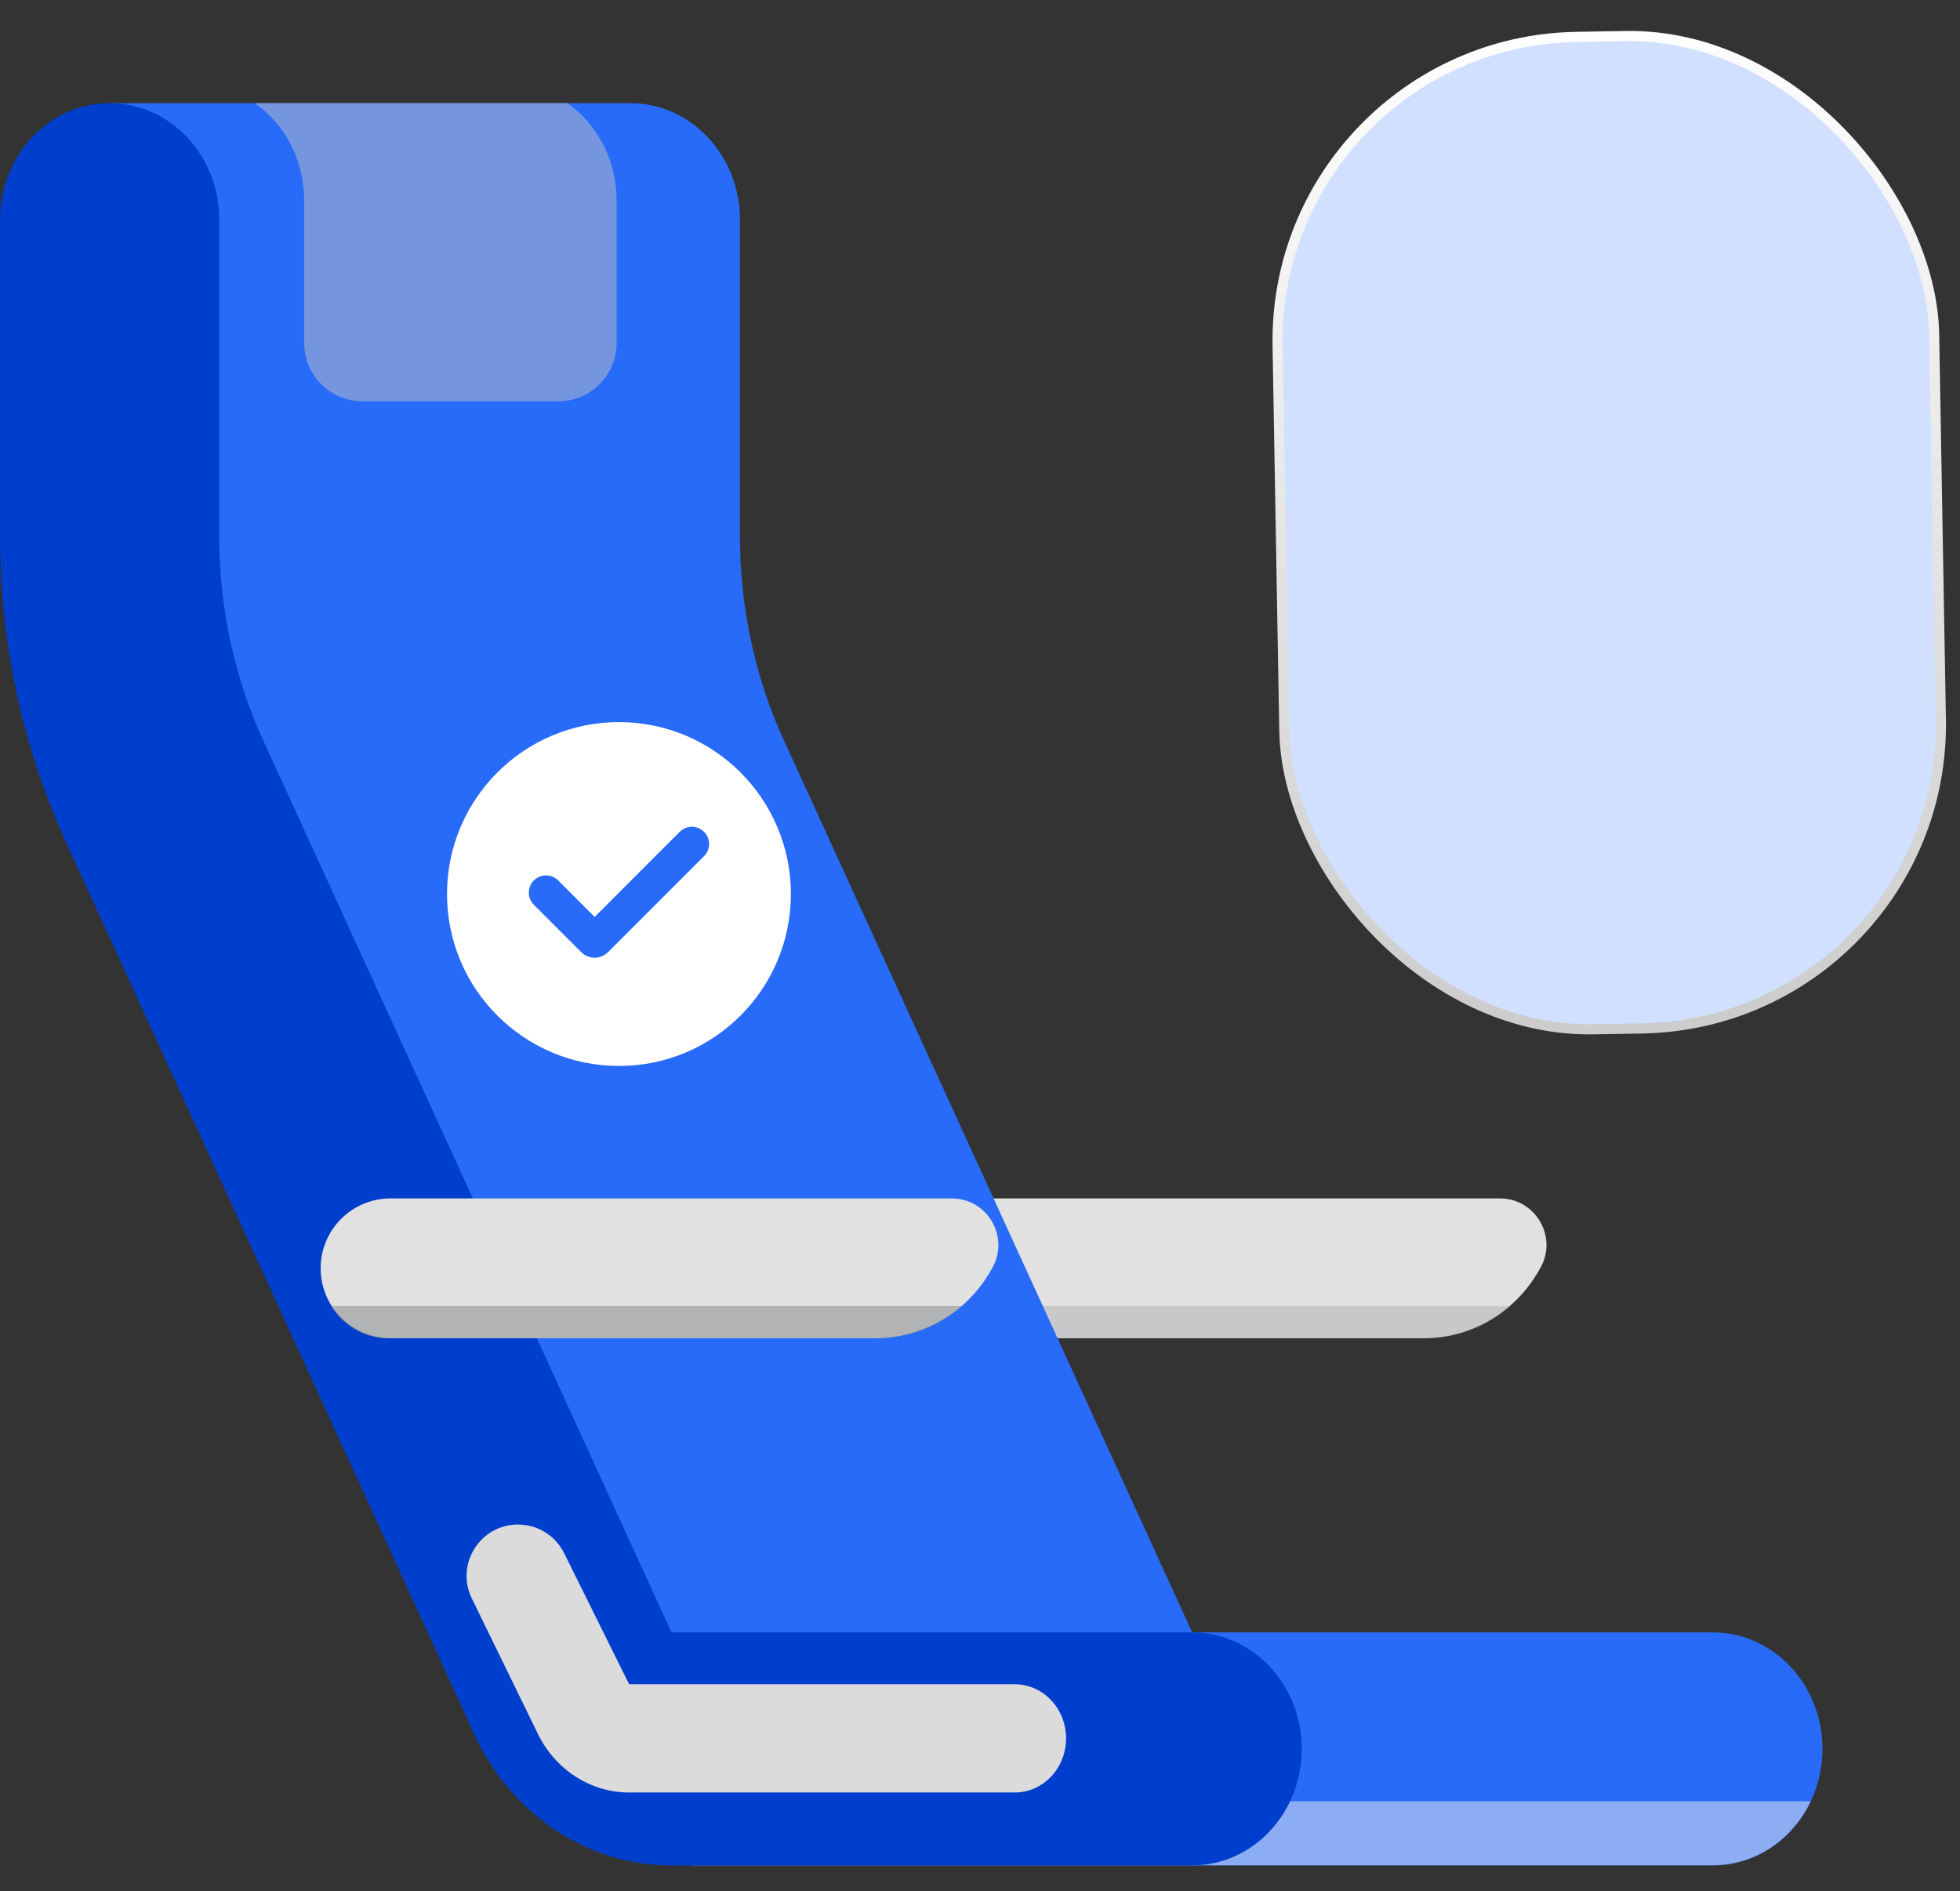 <svg width="57" height="55" viewBox="0 0 57 55" fill="none" xmlns="http://www.w3.org/2000/svg">
<rect x="0" y="0" width="57" height="55" fill="#333333" stroke="none"/>
<rect x="56.597" y="29.754" width="19.095" height="28.864" rx="8.836" transform="rotate(179 56.597 29.754)" fill="#D1E0FF" stroke="url(#paint0_linear_5309_23298)" stroke-width="0.295"/>
<path d="M43.617 34.852H27.297C26.175 34.852 25.264 35.762 25.264 36.885C25.264 38.007 26.175 38.918 27.297 38.918H41.383C42.754 38.918 44.022 38.192 44.717 37.01L44.785 36.894C45.317 35.99 44.665 34.852 43.617 34.852Z" fill="#E1E1E1"/>
<path opacity="0.5" d="M27.179 38.916H41.477C42.379 38.916 43.238 38.578 43.914 37.984H25.571C25.912 38.545 26.505 38.916 27.179 38.916Z" fill="#B0B1B7"/>
<path d="M34.671 54.25H49.812C51.573 54.25 53 52.733 53 50.862C53 48.99 51.573 47.473 49.812 47.473H34.671L22.804 21.546C21.958 19.698 21.519 17.671 21.519 15.616V6.388C21.519 4.517 20.091 3 18.331 3H3.267V18.587L17.613 50.438H20.164V54.25H34.671Z" fill="#286BF9"/>
<path opacity="0.5" d="M17.932 5.83V9.975C17.932 10.911 17.174 11.67 16.238 11.67H10.541C9.605 11.67 8.846 10.911 8.846 9.975V5.83C8.846 4.647 8.276 3.606 7.412 3H16.497C17.362 3.606 17.932 4.647 17.932 5.83Z" fill="#C3C3C5"/>
<path opacity="0.5" d="M34.671 54.246H49.812C51.057 54.246 52.135 53.488 52.66 52.383H20.164V54.246H34.671Z" fill="#F0F0F0"/>
<path fill-rule="evenodd" clip-rule="evenodd" d="M3.188 3C1.427 3 6.86646e-05 4.517 6.86646e-05 6.388V15.616C6.86646e-05 18.698 0.659 21.739 1.927 24.51L13.795 50.438C14.862 52.77 17.088 54.25 19.528 54.25H34.669C36.43 54.25 37.857 52.733 37.857 50.862C37.857 48.99 36.43 47.473 34.669 47.473H19.528L7.661 21.546C6.815 19.698 6.376 17.671 6.376 15.616V6.388C6.376 4.517 4.949 3 3.188 3Z" fill="#003ECD"/>
<path d="M15.611 50.358C16.111 51.442 17.153 52.129 18.296 52.129H29.51C30.335 52.129 31.003 51.425 31.003 50.555C31.003 49.686 30.335 48.981 29.51 48.981H18.296L16.405 45.167C16.153 44.658 15.634 44.336 15.066 44.336C13.96 44.336 13.237 45.493 13.722 46.487L15.611 50.358Z" fill="#DBDBDB"/>
<path d="M27.677 34.852H11.358C10.235 34.852 9.325 35.762 9.325 36.885C9.325 38.007 10.235 38.918 11.358 38.918H25.443C26.814 38.918 28.083 38.192 28.778 37.01L28.846 36.894C29.377 35.99 28.726 34.852 27.677 34.852Z" fill="#E1E1E1"/>
<path opacity="0.5" d="M11.238 38.916H25.535C26.438 38.916 27.296 38.578 27.973 37.984H9.63C9.97 38.545 10.563 38.916 11.238 38.916Z" fill="#858688"/>
<path d="M18 21C20.762 21 23 23.238 23 26C23 28.762 20.762 31 18 31C15.239 31 13 28.762 13 26C13 23.238 15.239 21 18 21ZM19.767 24.191L17.293 26.666L16.233 25.605C16.186 25.558 16.131 25.522 16.07 25.497C16.01 25.471 15.945 25.458 15.879 25.458C15.746 25.458 15.619 25.511 15.525 25.605C15.431 25.698 15.379 25.826 15.379 25.958C15.379 26.091 15.431 26.218 15.525 26.312L16.904 27.691C16.955 27.742 17.016 27.783 17.082 27.81C17.149 27.838 17.221 27.852 17.293 27.852C17.365 27.852 17.437 27.838 17.503 27.81C17.57 27.783 17.631 27.742 17.682 27.691L20.475 24.898C20.569 24.804 20.622 24.677 20.622 24.544C20.622 24.412 20.569 24.284 20.475 24.191C20.381 24.097 20.254 24.044 20.121 24.044C19.989 24.044 19.861 24.097 19.767 24.191Z" fill="white"/>
<defs>
<linearGradient id="paint0_linear_5309_23298" x1="66.442" y1="29.898" x2="66.442" y2="59.057" gradientUnits="userSpaceOnUse">
<stop stop-color="#CCCCCC"/>
<stop offset="1" stop-color="white"/>
</linearGradient>
</defs>
</svg>
